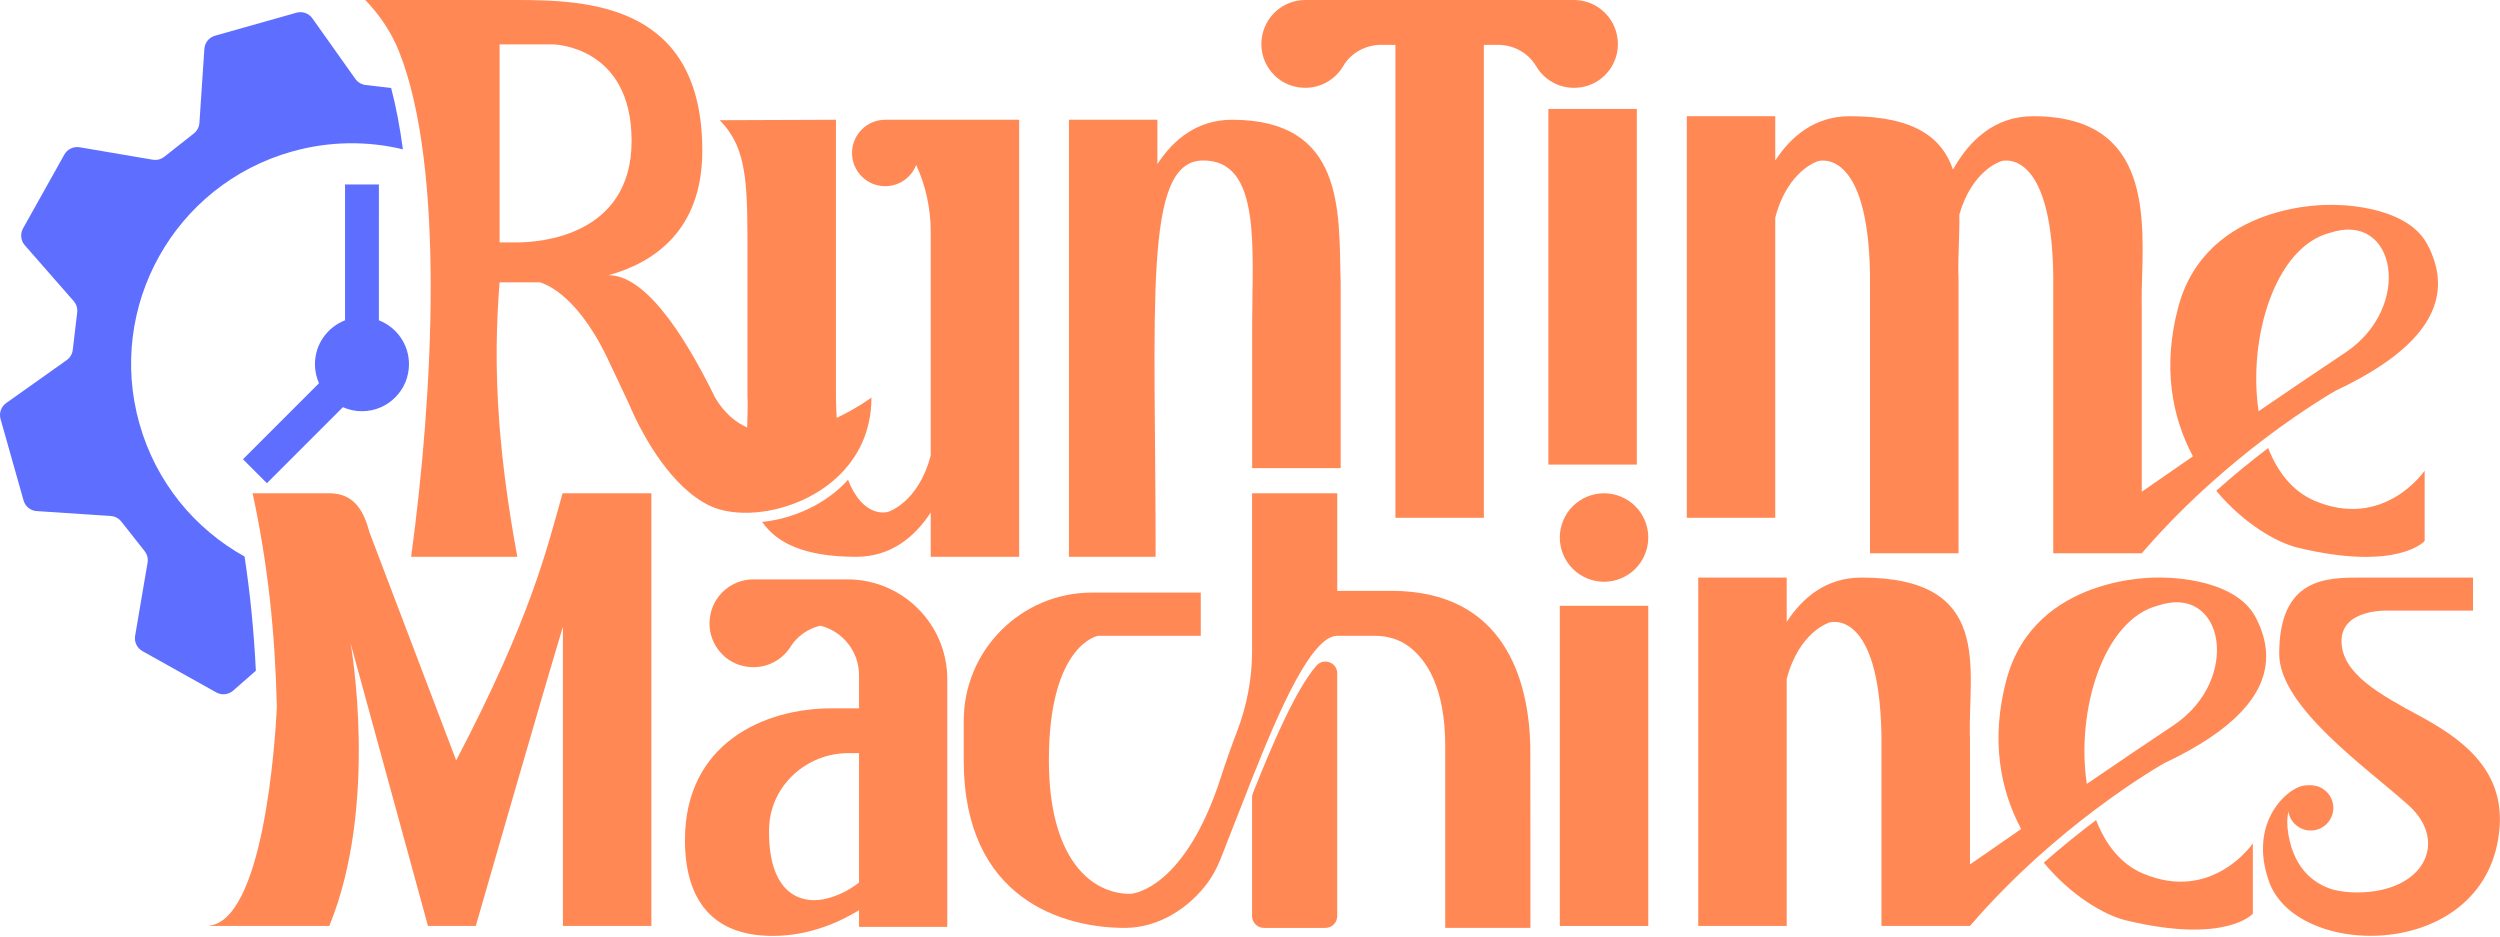 <svg width="806" height="302" viewBox="0 0 806 302" fill="none" xmlns="http://www.w3.org/2000/svg">
<g clip-path="url(#clip0_687_317)">
<path d="M387.655 51.744C406.809 51.396 403.693 80.218 403.693 104.918C403.693 129.618 403.693 150.927 403.693 150.927H432.23V89.938H432.196C431.647 67.913 433.396 38.611 397.221 38.611C386.032 38.611 378.376 44.906 373.144 52.893V38.611H344.625V179.515H372.573C372.573 97.771 368.502 52.092 387.655 51.744Z" fill="#FF8855"/>
<path d="M527.713 35.123H499.199V149.784H527.713V35.123Z" fill="#FF8855"/>
<path d="M572.344 70.149C576.357 54.786 586.157 51.944 586.157 51.944C586.157 51.944 602.309 46.959 602.893 88.794V178.372H631.429V88.794H631.389C631.235 82.556 631.789 75.735 631.692 69.16C635.854 54.654 645.237 51.944 645.237 51.944C645.237 51.944 661.395 46.959 661.972 88.794V178.372H690.509C690.886 177.931 691.269 177.491 691.652 177.056C698.559 169.132 705.729 162.048 712.625 155.861C718.828 150.298 724.803 145.455 730.178 141.379C743.551 131.259 753.185 125.867 753.185 125.867C783.666 111.504 788.846 96.77 784.821 84.094C784.266 82.345 783.54 80.635 782.676 78.971C775.558 65.243 751.104 66.055 751.104 66.055C751.104 66.055 711.452 64.917 702.299 98.903C697.067 118.331 700.303 134.569 707.004 147.119C697.313 153.809 690.509 158.537 690.509 158.537V93.357C691.058 70.698 694.071 37.467 655.5 37.467C642.973 37.467 634.86 45.352 629.639 54.677C626.255 44.7 617.627 37.467 596.415 37.467C585.231 37.467 577.569 43.762 572.344 51.75V37.467H543.824V166.936H572.344V70.149ZM751.104 75.083C772.665 67.902 778.051 99.132 756.09 113.711C748.011 119.069 737.959 125.884 728.176 132.574C724.637 108.949 733.522 79.629 751.104 75.083ZM690.492 94.043L690.475 100.229C690.429 98.297 690.446 96.221 690.492 94.043Z" fill="#FF8855"/>
<path d="M510.686 27.953C517.639 26.41 522.361 19.703 521.51 12.63C521.51 12.602 521.504 12.573 521.498 12.539C520.698 5.483 514.711 0 507.439 0H420.834C413.561 0 407.575 5.477 406.775 12.533C406.769 12.562 406.763 12.596 406.763 12.624C405.911 19.691 410.634 26.404 417.587 27.948C424.105 29.394 430.091 26.347 433.047 21.309C435.591 16.97 440.36 14.431 445.386 14.454L449.88 14.477V166.936H478.393V14.483L482.887 14.46C487.919 14.437 492.681 16.981 495.226 21.315C498.182 26.358 504.168 29.4 510.686 27.953Z" fill="#FF8855"/>
<path d="M243.918 165.164C253.815 164.283 264.885 159.755 272.317 151.396C276.76 146.416 279.899 140.069 280.728 132.328C280.877 130.99 280.951 129.606 280.951 128.183C280.951 128.183 276.348 131.596 269.75 134.718C269.63 132.677 269.55 130.504 269.516 128.183V38.611L232.043 38.754C241.437 48.388 240.979 60.023 240.979 86.198V128.183H241.014C241.094 131.287 240.991 134.535 240.888 137.822C237.011 136.096 233.461 133.071 230.585 128.245C230.573 128.223 230.562 128.205 230.55 128.183C222.906 112.625 209.475 88.725 196.228 88.725H196.205C210.505 84.769 226.422 74.552 226.422 48.611C226.422 1.521 190.081 0 166.388 0H153.094L132.545 0.006L117.754 0C122.494 4.866 126.25 10.532 128.703 16.73C143.449 53.94 139.749 126.719 132.545 179.521H166.782C163.712 162.877 161.905 148.657 160.962 136.119C159.635 118.463 160.03 104.129 161.065 91.024H173.958C173.958 91.024 185.084 93.202 195.65 115.112C198.481 120.978 200.916 126.313 203.123 130.979C203.123 130.979 203.603 132.173 204.524 134.123C207.783 140.996 216.52 157.222 228.847 163.06C232.86 164.964 238.195 165.673 243.918 165.164ZM166.685 78.154H161.065V14.317H178.383C178.383 14.317 203.626 14.683 203.626 45.392C203.626 76.101 173.998 78.154 166.685 78.154Z" fill="#FF8855"/>
<path d="M285.405 60.023C289.956 60.023 293.838 57.176 295.387 53.168C295.387 53.168 295.387 53.173 295.387 53.179C298.441 59.846 300.064 67.153 300.064 74.626V146.828C296.051 162.197 286.251 165.038 286.251 165.038C286.251 165.038 278.36 167.468 273.415 154.661C266.136 162.785 255.416 167.268 245.719 168.269C250.401 175.038 259.304 179.515 275.993 179.515C287.177 179.515 294.833 173.22 300.064 165.233V179.515H328.584V38.611H285.427C285.427 38.611 285.41 38.611 285.405 38.611C279.493 38.611 274.695 43.402 274.695 49.32C274.695 55.238 279.487 60.029 285.405 60.029V60.023Z" fill="#FF8855"/>
<path d="M181.3 159.309C176.166 177.474 171.146 199.127 147.075 245.153L119.127 171.642C118.27 168.503 117.143 165.353 115.176 162.986C113.204 160.613 110.396 159.029 106.171 159.029H81.437C86.343 181.717 88.687 203.815 89.258 227.938V227.972C89.258 227.972 89.258 227.983 89.258 227.989C88.761 238.212 85.039 298.521 66.445 298.521H96.017H106.165C122.3 259.144 113.032 207.412 113.032 207.412L137.978 298.521H153.393C153.393 298.521 174.199 226.119 181.483 202.066V298.521H210.003V159.029H181.409L181.3 159.309Z" fill="#FF8855"/>
<path d="M424.394 214.638C417.762 222.34 410.495 239.252 403.942 255.696C403.759 256.148 403.668 256.628 403.668 257.114V295.342C403.668 297.446 405.378 299.156 407.482 299.156H427.31C429.414 299.156 431.118 297.446 431.118 295.342V217.097C431.124 213.54 426.716 211.945 424.394 214.638Z" fill="#FF8855"/>
<path d="M448.547 190.487H431.125V159.023H403.669V209.944C403.669 218.818 401.983 227.594 398.804 235.874C397.088 240.328 395.356 245.222 393.618 250.602C381.982 286.571 365.316 288.178 364.338 288.178C351.674 288.178 338.157 276.766 338.157 245.096C338.157 207.794 353.989 204.981 353.989 204.981H387.128V191.048H352.091C329.238 191.048 310.707 209.578 310.707 232.432V245.102C310.707 290.276 343.217 299.156 362.64 299.156C373.429 299.156 383.4 292.844 389.587 284.262C392.76 279.848 394.224 274.993 396.196 270.048C398.724 263.718 401.154 257.349 403.669 251.008C412.594 228.555 422.892 204.987 431.125 204.987H443.384C447.329 204.987 451.222 206.136 454.339 208.509C459.759 212.62 465.94 221.477 465.94 240.459V299.15H493.407C493.407 299.15 493.407 240.459 493.373 240.459C492.847 219.258 485.053 190.487 448.547 190.487Z" fill="#FF8855"/>
<path d="M530.317 178.755C533.331 171.479 529.876 163.138 522.6 160.124C515.324 157.11 506.982 160.565 503.969 167.841C500.955 175.117 504.41 183.459 511.686 186.473C518.962 189.486 527.303 186.031 530.317 178.755Z" fill="#FF8855"/>
<path d="M531.406 195.307H502.887V298.527H531.406V195.307Z" fill="#FF8855"/>
<path d="M273.182 186.788H242.908C235.635 186.788 229.649 192.266 228.848 199.321C228.848 199.355 228.848 199.384 228.837 199.413C227.99 206.485 232.713 213.192 239.66 214.736C246.012 216.148 251.861 213.289 254.892 208.481C257.076 205.01 260.558 202.66 264.463 201.717C271.639 203.489 276.956 209.973 276.956 217.697V228.366H268.094C246.212 228.366 220.832 239.739 220.832 270.819C220.832 290.368 229.872 301.74 249.105 301.74C261.301 301.74 271.273 296.949 276.956 293.438V298.824H305.407V219.012C305.407 201.214 290.981 186.788 273.182 186.788ZM276.956 284.542C274.131 286.714 270.238 288.979 265.481 289.928C258.602 291.283 247.928 288.613 247.928 268.184C247.928 267.555 247.951 266.937 247.985 266.325C248.705 253.003 260.18 242.809 273.502 242.809H276.956V284.542Z" fill="#FF8855"/>
<path d="M690.864 281.614C683.791 278.612 678.834 272.306 675.787 264.393C670.635 268.263 664.895 272.849 658.914 278.126C667.605 288.624 678.297 295.01 685.461 296.737C717.668 304.484 726.319 294.576 726.319 294.576V271.911C726.319 271.911 713.271 291.117 690.864 281.614Z" fill="#FF8855"/>
<path d="M697.797 246.022C721.199 234.998 729.684 223.752 730.541 213.386C730.959 208.383 729.598 203.592 727.282 199.126C720.164 185.398 695.716 186.21 695.716 186.21C695.716 186.21 656.058 185.072 646.91 219.058C641.679 238.492 644.915 254.73 651.616 267.274C641.924 273.964 635.12 278.692 635.12 278.692V237.543H635.08C634.537 215.519 642.805 186.21 600.106 186.21C588.922 186.21 581.261 192.505 576.035 200.493V186.21H547.516V298.527H576.035V218.892C580.049 203.529 589.849 200.687 589.849 200.687C589.849 200.687 606.001 195.701 606.584 237.543V298.527H635.12C642.382 290.07 649.963 282.546 657.242 276.016C663.44 270.453 669.415 265.616 674.789 261.545C688.157 251.414 697.797 246.022 697.797 246.022ZM695.716 195.238C717.271 188.057 722.663 219.292 700.696 233.866C692.617 239.229 682.571 246.045 672.788 252.734C669.243 229.109 678.128 199.784 695.716 195.238Z" fill="#FF8855"/>
<path d="M780.21 230.888C767.54 224.027 754.899 217.24 754.899 206.685C754.899 196.13 769.999 196.862 769.999 196.862H797.294V186.21H761.211C750.107 186.21 734.818 186.21 734.818 210.802C734.818 228.046 763.544 247.875 776.545 259.636C789.547 271.391 781.548 287.726 759.879 287.726C757.168 287.726 754.693 287.417 752.429 286.88C752.417 286.88 752.4 286.88 752.383 286.869C746.802 285.262 739.798 280.854 737.769 269.024C737.26 266.074 737.317 263.644 737.78 261.654C738.346 265.119 741.348 267.755 744.967 267.755C748.992 267.755 752.257 264.496 752.257 260.47C752.257 257.046 749.896 254.175 746.717 253.392C744.462 252.836 742.143 253.392 742.143 253.392C736.139 255.005 725.367 266.045 731.319 283.558C739.57 309.893 802.749 310.311 805.882 266.497C807.232 247.594 792.88 237.749 780.21 230.888Z" fill="#FF8855"/>
<path d="M746.25 161.459C739.246 158.486 734.312 152.265 731.264 144.455C726.118 148.354 720.424 152.957 714.512 158.223C723.157 168.571 733.74 174.872 740.847 176.582C773.054 184.329 781.705 174.42 781.705 174.42V151.75C781.705 151.75 768.663 170.956 746.25 161.459Z" fill="#FF8855"/>
</g>
<path d="M126.108 28.376L117.875 27.404C116.537 27.244 115.342 26.535 114.564 25.443L100.716 5.918C99.561 4.282 97.503 3.556 95.57 4.099L69.321 11.515C67.394 12.058 66.016 13.756 65.885 15.752L64.295 39.623C64.204 40.961 63.558 42.19 62.505 43.025L52.969 50.543C51.922 51.372 50.567 51.715 49.246 51.487L25.667 47.479C23.695 47.147 21.722 48.09 20.744 49.834L7.428 73.642C6.45 75.386 6.679 77.559 7.994 79.068L23.746 97.062C24.632 98.068 25.044 99.4 24.884 100.738L23.46 112.808C23.3 114.14 22.585 115.335 21.499 116.107L1.991 129.944C0.361 131.104 -0.365 133.163 0.178 135.095L7.594 161.339C8.137 163.271 9.835 164.644 11.831 164.775L35.713 166.365C37.045 166.456 38.28 167.102 39.115 168.154L46.628 177.685C47.457 178.737 47.806 180.087 47.577 181.408L43.563 204.993C43.231 206.971 44.175 208.938 45.919 209.915L69.727 223.237C71.471 224.209 73.643 223.986 75.153 222.666L82.489 216.245C81.865 203.649 80.687 191.511 78.846 179.429C62.883 170.561 50.316 155.581 44.958 136.616C34.289 98.834 56.262 59.554 94.044 48.88C106.171 45.455 118.458 45.392 129.899 48.142C128.938 41.069 127.692 34.431 126.108 28.376Z" fill="#5E6EFF"/>
<path d="M122.152 103.271L122.157 59.463H111.242V103.271C105.571 105.461 101.54 110.967 101.54 117.416C101.54 119.6 102.009 121.682 102.838 123.557L78.332 148.063L86.051 155.781L110.556 131.276C112.432 132.111 114.513 132.574 116.697 132.574C125.068 132.574 131.854 125.787 131.854 117.416C131.854 110.967 127.829 105.467 122.152 103.271Z" fill="#5E6EFF"/>
<defs>
<clipPath id="clip0_687_317">
<rect width="805.974" height="301.74" fill="white"/>
</clipPath>
</defs>
</svg>
